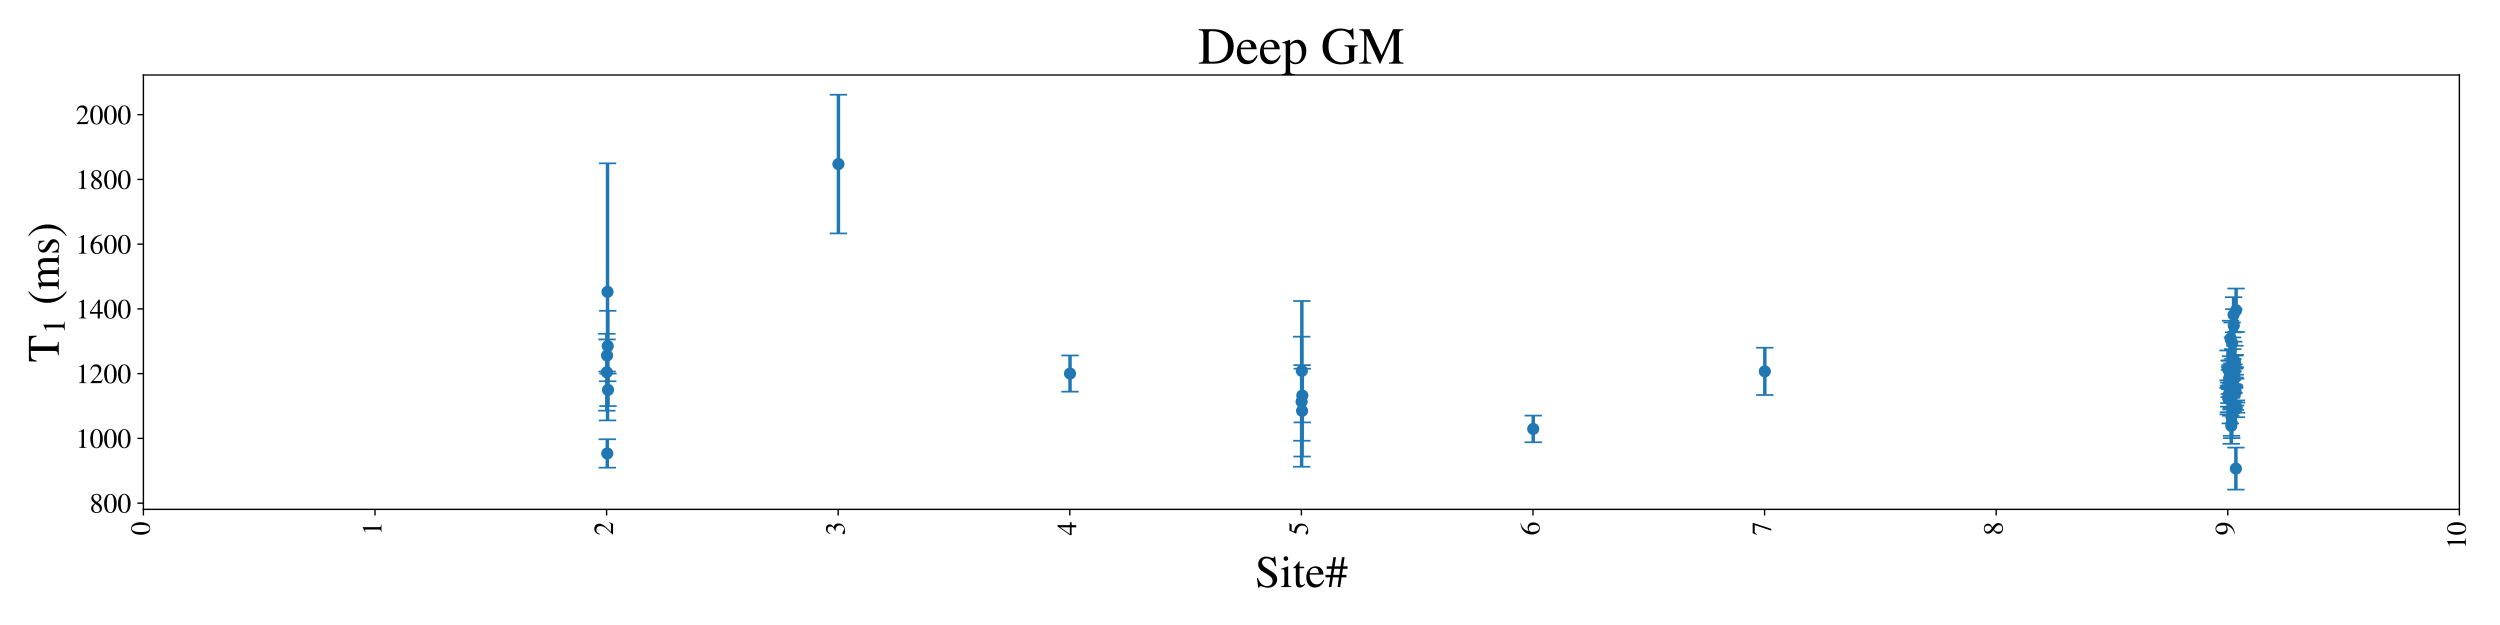 <?xml version="1.0" encoding="utf-8" standalone="no"?>
<!DOCTYPE svg PUBLIC "-//W3C//DTD SVG 1.1//EN"
  "http://www.w3.org/Graphics/SVG/1.1/DTD/svg11.dtd">
<!-- Created with matplotlib (https://matplotlib.org/) -->
<svg height="360pt" version="1.1" viewBox="0 0 1440 360" width="1440pt" xmlns="http://www.w3.org/2000/svg" xmlns:xlink="http://www.w3.org/1999/xlink">
 <defs>
  <style type="text/css">*{stroke-linecap:butt;stroke-linejoin:round;}</style>
 </defs>
 <g id="figure_1">
  <g id="patch_1">
   <path d="M 0 360 
L 1440 360 
L 1440 0 
L 0 0 
z
" style="fill:#ffffff;"/>
  </g>
  <g id="axes_1">
   <g id="patch_2">
    <path d="M 82.6 293.4 
L 1416.6 293.4 
L 1416.6 43.2 
L 82.6 43.2 
z
" style="fill:#ffffff;"/>
   </g>
   <g id="matplotlib.axis_1">
    <g id="xtick_1">
     <g id="line2d_1">
      <defs>
       <path d="M 0 0 
L 0 3.5 
" id="m9b4c56b9e7" style="stroke:#000000;stroke-width:0.8;"/>
      </defs>
      <g>
       <use style="stroke:#000000;stroke-width:0.8;" x="82.6" xlink:href="#m9b4c56b9e7" y="293.4"/>
      </g>
     </g>
     <g id="text_1">
      <!-- 0 -->
      <g transform="translate(86.328 308.4)rotate(-90)scale(0.16 -0.16)">
       <defs>
        <path d="M 47.594 33 
Q 47.594 26.297 46.297 20.344 
Q 45 14.406 42.453 9.406 
Q 39.906 4.406 35.406 1.5 
Q 30.906 -1.406 25 -1.406 
Q 18.906 -1.406 14.297 1.688 
Q 9.703 4.797 7.203 10 
Q 4.703 15.203 3.547 21.094 
Q 2.406 27 2.406 33.594 
Q 2.406 42.906 4.703 50.344 
Q 7 57.797 12.344 62.688 
Q 17.703 67.594 25.406 67.594 
Q 35.203 67.594 41.391 58 
Q 47.594 48.406 47.594 33 
z
M 38 32.5 
Q 38 48.297 34.641 56.641 
Q 31.297 65 24.797 65 
Q 18.594 65 15.297 56.594 
Q 12 48.203 12 32.906 
Q 12 17.5 15.297 9.344 
Q 18.594 1.203 25 1.203 
Q 31.297 1.203 34.641 9.344 
Q 38 17.5 38 32.5 
z
" id="STIXGeneral-Regular-48"/>
       </defs>
       <use xlink:href="#STIXGeneral-Regular-48"/>
      </g>
     </g>
    </g>
    <g id="xtick_2">
     <g id="line2d_2">
      <g>
       <use style="stroke:#000000;stroke-width:0.8;" x="216" xlink:href="#m9b4c56b9e7" y="293.4"/>
      </g>
     </g>
     <g id="text_2">
      <!-- 1 -->
      <g transform="translate(219.727 308.4)rotate(-90)scale(0.16 -0.16)">
       <defs>
        <path d="M 39.406 0 
L 11.797 0 
L 11.797 1.5 
Q 17.297 1.797 19.297 3.547 
Q 21.297 5.297 21.297 9.5 
L 21.297 54.406 
Q 21.297 59.297 18.297 59.297 
Q 16.906 59.297 13.797 58.094 
L 11.094 57.094 
L 11.094 58.5 
L 29 67.594 
L 29.906 67.297 
L 29.906 7.594 
Q 29.906 4.297 31.906 2.891 
Q 33.906 1.5 39.406 1.5 
z
" id="STIXGeneral-Regular-49"/>
       </defs>
       <use xlink:href="#STIXGeneral-Regular-49"/>
      </g>
     </g>
    </g>
    <g id="xtick_3">
     <g id="line2d_3">
      <g>
       <use style="stroke:#000000;stroke-width:0.8;" x="349.4" xlink:href="#m9b4c56b9e7" y="293.4"/>
      </g>
     </g>
     <g id="text_3">
      <!-- 2 -->
      <g transform="translate(353.127 308.4)rotate(-90)scale(0.16 -0.16)">
       <defs>
        <path d="M 47.406 13.703 
L 42 0 
L 2.906 0 
L 2.906 1.203 
L 20.703 20.094 
Q 27.703 27.406 30.703 33.5 
Q 33.703 39.594 33.703 46.094 
Q 33.703 52.797 30 56.5 
Q 26.297 60.203 19.797 60.203 
Q 14.406 60.203 11.25 57.391 
Q 8.094 54.594 5.094 47.203 
L 3 47.703 
Q 4.703 57 9.844 62.297 
Q 15 67.594 23.797 67.594 
Q 32.094 67.594 37.188 62.594 
Q 42.297 57.594 42.297 50 
Q 42.297 38.703 29.5 25.203 
L 13 7.594 
L 36.406 7.594 
Q 39.703 7.594 41.641 8.891 
Q 43.594 10.203 46 14.297 
z
" id="STIXGeneral-Regular-50"/>
       </defs>
       <use xlink:href="#STIXGeneral-Regular-50"/>
      </g>
     </g>
    </g>
    <g id="xtick_4">
     <g id="line2d_4">
      <g>
       <use style="stroke:#000000;stroke-width:0.8;" x="482.8" xlink:href="#m9b4c56b9e7" y="293.4"/>
      </g>
     </g>
     <g id="text_4">
      <!-- 3 -->
      <g transform="translate(486.527 308.4)rotate(-90)scale(0.16 -0.16)">
       <defs>
        <path d="M 6.094 51 
L 4.5 51.406 
Q 6.797 58.906 11.688 63.25 
Q 16.594 67.594 24.094 67.594 
Q 31.094 67.594 35.391 63.797 
Q 39.703 60 39.703 53.906 
Q 39.703 45.703 30.406 40.094 
Q 35.906 37.703 38.703 34.797 
Q 43.094 29.906 43.094 21.906 
Q 43.094 13.906 38.5 7.906 
Q 35.094 3.297 28.75 0.938 
Q 22.406 -1.406 15.297 -1.406 
Q 4.094 -1.406 4.094 4.297 
Q 4.094 5.906 5.297 6.906 
Q 6.5 7.906 8.203 7.906 
Q 10.703 7.906 14.297 5.297 
Q 18.703 2.203 22.906 2.203 
Q 28.406 2.203 32.156 6.641 
Q 35.906 11.094 35.906 17.5 
Q 35.906 29 25.5 32 
Q 22.406 33 15.297 33 
L 15.297 34.406 
Q 20.906 36.297 23.703 38 
Q 31.797 42.594 31.797 51.406 
Q 31.797 56.406 28.938 59 
Q 26.094 61.594 21 61.594 
Q 12 61.594 6.094 51 
z
" id="STIXGeneral-Regular-51"/>
       </defs>
       <use xlink:href="#STIXGeneral-Regular-51"/>
      </g>
     </g>
    </g>
    <g id="xtick_5">
     <g id="line2d_5">
      <g>
       <use style="stroke:#000000;stroke-width:0.8;" x="616.2" xlink:href="#m9b4c56b9e7" y="293.4"/>
      </g>
     </g>
     <g id="text_5">
      <!-- 4 -->
      <g transform="translate(619.928 308.4)rotate(-90)scale(0.16 -0.16)">
       <defs>
        <path d="M 47.297 16.703 
L 37 16.703 
L 37 0 
L 29.203 0 
L 29.203 16.703 
L 1.203 16.703 
L 1.203 23.094 
L 32.594 67.594 
L 37 67.594 
L 37 23.094 
L 47.297 23.094 
z
M 29.203 23.094 
L 29.203 57.406 
L 5.203 23.094 
z
" id="STIXGeneral-Regular-52"/>
       </defs>
       <use xlink:href="#STIXGeneral-Regular-52"/>
      </g>
     </g>
    </g>
    <g id="xtick_6">
     <g id="line2d_6">
      <g>
       <use style="stroke:#000000;stroke-width:0.8;" x="749.6" xlink:href="#m9b4c56b9e7" y="293.4"/>
      </g>
     </g>
     <g id="text_6">
      <!-- 5 -->
      <g transform="translate(753.327 308.4)rotate(-90)scale(0.16 -0.16)">
       <defs>
        <path d="M 43.797 68.094 
L 40.203 59.594 
Q 39.594 58.297 37.5 58.297 
L 18.094 58.297 
L 14.094 49.797 
Q 25.094 47.703 30 45.25 
Q 34.906 42.797 39.094 37 
Q 42.594 32.203 42.594 24.297 
Q 42.594 17.094 40.25 12.188 
Q 37.906 7.297 32.797 3.5 
Q 26 -1.406 15.797 -1.406 
Q 10.094 -1.406 6.594 0.297 
Q 3.094 2 3.094 4.797 
Q 3.094 8.594 7.594 8.594 
Q 11.203 8.594 15 5.5 
Q 18.906 2.297 22.094 2.297 
Q 27.297 2.297 31.438 7.5 
Q 35.594 12.703 35.594 19.203 
Q 35.594 28.797 28.906 34.203 
Q 20.203 41.203 7.594 41.203 
Q 6.406 41.203 6.406 42 
L 6.5 42.5 
L 17.406 66.203 
L 38.094 66.203 
Q 39.797 66.203 40.75 66.703 
Q 41.703 67.203 42.906 68.797 
z
" id="STIXGeneral-Regular-53"/>
       </defs>
       <use xlink:href="#STIXGeneral-Regular-53"/>
      </g>
     </g>
    </g>
    <g id="xtick_7">
     <g id="line2d_7">
      <g>
       <use style="stroke:#000000;stroke-width:0.8;" x="883" xlink:href="#m9b4c56b9e7" y="293.4"/>
      </g>
     </g>
     <g id="text_7">
      <!-- 6 -->
      <g transform="translate(886.727 308.4)rotate(-90)scale(0.16 -0.16)">
       <defs>
        <path d="M 44.594 68.406 
L 44.797 66.797 
Q 33 64.906 25.094 57.25 
Q 17.203 49.594 15.203 38.297 
Q 21 42.797 27.906 42.797 
Q 36.703 42.797 41.75 37.188 
Q 46.797 31.594 46.797 21.906 
Q 46.797 12.094 41.703 5.906 
Q 35.797 -1.406 25.797 -1.406 
Q 13.594 -1.406 8.094 8.703 
Q 3.406 17.297 3.406 27.906 
Q 3.406 44.297 14.297 55.5 
Q 20.5 61.906 27.047 64.547 
Q 33.594 67.203 44.594 68.406 
z
M 37.797 18.797 
Q 37.797 38.203 24.297 38.203 
Q 19.297 38.203 16 35.547 
Q 12.703 32.906 12.703 26.594 
Q 12.703 14.906 16.344 8.156 
Q 20 1.406 26.906 1.406 
Q 32.203 1.406 35 6.156 
Q 37.797 10.906 37.797 18.797 
z
" id="STIXGeneral-Regular-54"/>
       </defs>
       <use xlink:href="#STIXGeneral-Regular-54"/>
      </g>
     </g>
    </g>
    <g id="xtick_8">
     <g id="line2d_8">
      <g>
       <use style="stroke:#000000;stroke-width:0.8;" x="1016.4" xlink:href="#m9b4c56b9e7" y="293.4"/>
      </g>
     </g>
     <g id="text_8">
      <!-- 7 -->
      <g transform="translate(1020.128 308.4)rotate(-90)scale(0.16 -0.16)">
       <defs>
        <path d="M 44.906 64.594 
L 23.703 -0.797 
L 17.203 -0.797 
L 37 58.797 
L 15.5 58.797 
Q 11.203 58.797 9.094 57.297 
Q 7 55.797 3.797 50.594 
L 2 51.5 
L 8 66.203 
L 44.906 66.203 
z
" id="STIXGeneral-Regular-55"/>
       </defs>
       <use xlink:href="#STIXGeneral-Regular-55"/>
      </g>
     </g>
    </g>
    <g id="xtick_9">
     <g id="line2d_9">
      <g>
       <use style="stroke:#000000;stroke-width:0.8;" x="1149.8" xlink:href="#m9b4c56b9e7" y="293.4"/>
      </g>
     </g>
     <g id="text_9">
      <!-- 8 -->
      <g transform="translate(1153.527 308.4)rotate(-90)scale(0.16 -0.16)">
       <defs>
        <path d="M 44.5 15.5 
Q 44.5 7.797 39.141 3.188 
Q 33.797 -1.406 24.797 -1.406 
Q 16.406 -1.406 11 3.188 
Q 5.594 7.797 5.594 14.906 
Q 5.594 20.203 8.188 23.953 
Q 10.797 27.703 18.594 33.203 
Q 11.094 39.406 8.641 43.203 
Q 6.203 47 6.203 52 
Q 6.203 59.094 11.641 63.344 
Q 17.094 67.594 25.594 67.594 
Q 32.906 67.594 37.656 63.438 
Q 42.406 59.297 42.406 53.297 
Q 42.406 47.797 39.547 44.5 
Q 36.703 41.203 29 37.094 
Q 38 31.094 41.25 26.391 
Q 44.5 21.703 44.5 15.5 
z
M 35.5 53.297 
Q 35.5 58.5 32.594 61.641 
Q 29.703 64.797 24.594 64.797 
Q 19.5 64.797 16.547 62.141 
Q 13.594 59.5 13.594 54.891 
Q 13.594 50.297 16.547 46.547 
Q 19.5 42.797 26.094 38.906 
Q 31.203 41.906 33.344 45.25 
Q 35.5 48.594 35.5 53.297 
z
M 27.094 27.203 
L 21.203 31.203 
Q 16.797 27.594 15 24.141 
Q 13.203 20.703 13.203 15.797 
Q 13.203 9 16.641 5.203 
Q 20.094 1.406 25.906 1.406 
Q 30.797 1.406 33.844 4.453 
Q 36.906 7.5 36.906 12.406 
Q 36.906 16.906 34.594 20.297 
Q 32.297 23.703 27.094 27.203 
z
" id="STIXGeneral-Regular-56"/>
       </defs>
       <use xlink:href="#STIXGeneral-Regular-56"/>
      </g>
     </g>
    </g>
    <g id="xtick_10">
     <g id="line2d_10">
      <g>
       <use style="stroke:#000000;stroke-width:0.8;" x="1283.2" xlink:href="#m9b4c56b9e7" y="293.4"/>
      </g>
     </g>
     <g id="text_10">
      <!-- 9 -->
      <g transform="translate(1286.928 308.4)rotate(-90)scale(0.16 -0.16)">
       <defs>
        <path d="M 5.906 -2.203 
L 5.594 -0.203 
Q 17.094 1.797 25.047 9.5 
Q 33 17.203 36 29.406 
Q 30.203 23.703 21 23.703 
Q 12.906 23.703 7.953 29.297 
Q 3 34.906 3 44 
Q 3 54.094 8.953 60.844 
Q 14.906 67.594 23.797 67.594 
Q 33.297 67.594 39.5 60 
Q 45.906 52 45.906 39.406 
Q 45.906 30.594 42.844 22.844 
Q 39.797 15.094 33.906 9.703 
Q 27.703 4.094 21.797 1.641 
Q 15.906 -0.797 5.906 -2.203 
z
M 36.203 35.5 
L 36.203 39.406 
Q 36.203 64.797 23 64.797 
Q 18.297 64.797 15.703 61.406 
Q 14.203 59.406 13.203 55.406 
Q 12.203 51.406 12.203 47.406 
Q 12.203 38.5 15.547 33.25 
Q 18.906 28 24.5 28 
Q 28.5 28 32.344 29.953 
Q 36.203 31.906 36.203 35.5 
z
" id="STIXGeneral-Regular-57"/>
       </defs>
       <use xlink:href="#STIXGeneral-Regular-57"/>
      </g>
     </g>
    </g>
    <g id="xtick_11">
     <g id="line2d_11">
      <g>
       <use style="stroke:#000000;stroke-width:0.8;" x="1416.6" xlink:href="#m9b4c56b9e7" y="293.4"/>
      </g>
     </g>
     <g id="text_11">
      <!-- 10 -->
      <g transform="translate(1420.328 316.4)rotate(-90)scale(0.16 -0.16)">
       <use xlink:href="#STIXGeneral-Regular-49"/>
       <use x="50" xlink:href="#STIXGeneral-Regular-48"/>
      </g>
     </g>
    </g>
    <g id="text_12">
     <!-- Site# -->
     <g transform="translate(722.873 338.157)scale(0.26 -0.26)">
      <defs>
       <path d="M 46.906 46.297 
L 44.406 46.297 
Q 42.703 52.5 40.297 55.703 
Q 34.203 63.5 25.797 63.5 
Q 21.203 63.5 18.453 60.844 
Q 15.703 58.203 15.703 54 
Q 15.703 52 16.703 50.094 
Q 17.703 48.203 18.844 46.844 
Q 20 45.5 22.891 43.5 
Q 25.797 41.5 27.594 40.453 
Q 29.406 39.406 33.594 36.906 
Q 41.703 32.203 45.391 27.547 
Q 49.094 22.906 49.094 17.297 
Q 49.094 9 43.297 3.797 
Q 37.5 -1.406 28.703 -1.406 
Q 22.203 -1.406 16.906 0.906 
Q 14.297 2 12.203 2 
Q 11 2 10.203 1.094 
Q 9.406 0.203 9.406 -1.297 
L 7.203 -1.297 
L 4.297 19.906 
L 6.5 19.906 
Q 13.203 2.203 27.094 2.203 
Q 32.406 2.203 35.703 5.344 
Q 39 8.5 39 13.406 
Q 39 18.094 36.094 21.297 
Q 31.297 26.5 19.297 32.906 
Q 7.094 39.406 7.094 50.094 
Q 7.094 58.094 12 62.844 
Q 16.906 67.594 24.5 67.594 
Q 29.797 67.594 35 65.406 
Q 37.703 64.203 39.406 64.203 
Q 42 64.203 42.594 67.594 
L 44.703 67.594 
z
" id="STIXGeneral-Regular-83"/>
       <path d="M 18 63.203 
Q 18 61 16.5 59.547 
Q 15 58.094 12.797 58.094 
Q 10.703 58.094 9.25 59.547 
Q 7.797 61 7.797 63.203 
Q 7.797 65.297 9.297 66.797 
Q 10.797 68.297 12.906 68.297 
Q 15.094 68.297 16.547 66.797 
Q 18 65.297 18 63.203 
z
M 25.297 0 
L 1.594 0 
L 1.594 1.5 
Q 6.797 1.797 8.141 3.297 
Q 9.5 4.797 9.5 10.406 
L 9.5 33.094 
Q 9.5 36.594 8.797 38 
Q 8.094 39.406 6.203 39.406 
Q 3.797 39.406 2 38.906 
L 2 40.5 
L 17.5 46 
L 17.906 45.594 
L 17.906 10.5 
Q 17.906 4.906 19.156 3.406 
Q 20.406 1.906 25.297 1.5 
z
" id="STIXGeneral-Regular-105"/>
       <path d="M 26.594 7.703 
L 27.906 6.594 
Q 23.094 -1 15.797 -1 
Q 7 -1 7 11.703 
L 7 41.797 
L 1.703 41.797 
Q 1.297 42.094 1.297 42.5 
Q 1.297 43.297 3 44.406 
Q 6.797 46.594 12.703 55.094 
Q 12.906 55.406 13.656 56.344 
Q 14.406 57.297 14.703 57.906 
Q 15.406 57.906 15.406 56.594 
L 15.406 45 
L 25.5 45 
L 25.5 41.797 
L 15.406 41.797 
L 15.406 13.203 
Q 15.406 8.406 16.594 6.297 
Q 17.797 4.203 20.594 4.203 
Q 23.594 4.203 26.594 7.703 
z
" id="STIXGeneral-Regular-116"/>
       <path d="M 40.797 16.406 
L 42.406 15.703 
Q 36.406 -1 21.5 -1 
Q 12.703 -1 7.594 5.141 
Q 2.5 11.297 2.5 21.703 
Q 2.5 32.406 8.203 39.203 
Q 13.906 46 23.203 46 
Q 32.203 46 37.094 39.094 
Q 40 35.094 40.5 27.703 
L 9.703 27.703 
Q 10.094 21.406 10.938 18.094 
Q 11.797 14.797 14.297 11.406 
Q 18.5 5.906 25.406 5.906 
Q 30.297 5.906 33.641 8.297 
Q 37 10.703 40.797 16.406 
z
M 9.906 30.906 
L 30.297 30.906 
Q 29.406 37.203 27.344 39.797 
Q 25.297 42.406 20.5 42.406 
Q 16.297 42.406 13.5 39.453 
Q 10.703 36.5 9.906 30.906 
z
" id="STIXGeneral-Regular-101"/>
       <path d="M 49.5 40.5 
L 39.094 40.5 
L 37.094 27.094 
L 47 27.094 
L 47 21.594 
L 36.203 21.594 
L 33.094 0 
L 27.297 0 
L 30.406 21.594 
L 17 21.594 
L 13.703 0 
L 7.906 0 
L 11.203 21.594 
L 0.594 21.594 
L 0.594 27.094 
L 12.094 27.094 
L 14.203 40.5 
L 3.297 40.5 
L 3.297 46 
L 15 46 
L 18.094 66.203 
L 23.906 66.203 
L 20.797 46 
L 34.094 46 
L 37.094 66.203 
L 42.906 66.203 
L 39.906 46 
L 49.5 46 
z
M 33.297 40.5 
L 20 40.5 
L 17.906 27.094 
L 31.297 27.094 
z
" id="STIXGeneral-Regular-35"/>
      </defs>
      <use xlink:href="#STIXGeneral-Regular-83"/>
      <use x="55.6" xlink:href="#STIXGeneral-Regular-105"/>
      <use x="83.4" xlink:href="#STIXGeneral-Regular-116"/>
      <use x="111.2" xlink:href="#STIXGeneral-Regular-101"/>
      <use x="155.6" xlink:href="#STIXGeneral-Regular-35"/>
     </g>
    </g>
   </g>
   <g id="matplotlib.axis_2">
    <g id="ytick_1">
     <g id="line2d_12">
      <defs>
       <path d="M 0 0 
L -3.5 0 
" id="m25a8116055" style="stroke:#000000;stroke-width:0.8;"/>
      </defs>
      <g>
       <use style="stroke:#000000;stroke-width:0.8;" x="82.6" xlink:href="#m25a8116055" y="289.813"/>
      </g>
     </g>
     <g id="text_13">
      <!-- 800 -->
      <g transform="translate(51.6 295.276)scale(0.16 -0.16)">
       <use xlink:href="#STIXGeneral-Regular-56"/>
       <use x="50" xlink:href="#STIXGeneral-Regular-48"/>
       <use x="100" xlink:href="#STIXGeneral-Regular-48"/>
      </g>
     </g>
    </g>
    <g id="ytick_2">
     <g id="line2d_13">
      <g>
       <use style="stroke:#000000;stroke-width:0.8;" x="82.6" xlink:href="#m25a8116055" y="252.519"/>
      </g>
     </g>
     <g id="text_14">
      <!-- 1000 -->
      <g transform="translate(43.6 257.982)scale(0.16 -0.16)">
       <use xlink:href="#STIXGeneral-Regular-49"/>
       <use x="50" xlink:href="#STIXGeneral-Regular-48"/>
       <use x="100" xlink:href="#STIXGeneral-Regular-48"/>
       <use x="150" xlink:href="#STIXGeneral-Regular-48"/>
      </g>
     </g>
    </g>
    <g id="ytick_3">
     <g id="line2d_14">
      <g>
       <use style="stroke:#000000;stroke-width:0.8;" x="82.6" xlink:href="#m25a8116055" y="215.225"/>
      </g>
     </g>
     <g id="text_15">
      <!-- 1200 -->
      <g transform="translate(43.6 220.688)scale(0.16 -0.16)">
       <use xlink:href="#STIXGeneral-Regular-49"/>
       <use x="50" xlink:href="#STIXGeneral-Regular-50"/>
       <use x="100" xlink:href="#STIXGeneral-Regular-48"/>
       <use x="150" xlink:href="#STIXGeneral-Regular-48"/>
      </g>
     </g>
    </g>
    <g id="ytick_4">
     <g id="line2d_15">
      <g>
       <use style="stroke:#000000;stroke-width:0.8;" x="82.6" xlink:href="#m25a8116055" y="177.931"/>
      </g>
     </g>
     <g id="text_16">
      <!-- 1400 -->
      <g transform="translate(43.6 183.394)scale(0.16 -0.16)">
       <use xlink:href="#STIXGeneral-Regular-49"/>
       <use x="50" xlink:href="#STIXGeneral-Regular-52"/>
       <use x="100" xlink:href="#STIXGeneral-Regular-48"/>
       <use x="150" xlink:href="#STIXGeneral-Regular-48"/>
      </g>
     </g>
    </g>
    <g id="ytick_5">
     <g id="line2d_16">
      <g>
       <use style="stroke:#000000;stroke-width:0.8;" x="82.6" xlink:href="#m25a8116055" y="140.637"/>
      </g>
     </g>
     <g id="text_17">
      <!-- 1600 -->
      <g transform="translate(43.6 146.1)scale(0.16 -0.16)">
       <use xlink:href="#STIXGeneral-Regular-49"/>
       <use x="50" xlink:href="#STIXGeneral-Regular-54"/>
       <use x="100" xlink:href="#STIXGeneral-Regular-48"/>
       <use x="150" xlink:href="#STIXGeneral-Regular-48"/>
      </g>
     </g>
    </g>
    <g id="ytick_6">
     <g id="line2d_17">
      <g>
       <use style="stroke:#000000;stroke-width:0.8;" x="82.6" xlink:href="#m25a8116055" y="103.343"/>
      </g>
     </g>
     <g id="text_18">
      <!-- 1800 -->
      <g transform="translate(43.6 108.806)scale(0.16 -0.16)">
       <use xlink:href="#STIXGeneral-Regular-49"/>
       <use x="50" xlink:href="#STIXGeneral-Regular-56"/>
       <use x="100" xlink:href="#STIXGeneral-Regular-48"/>
       <use x="150" xlink:href="#STIXGeneral-Regular-48"/>
      </g>
     </g>
    </g>
    <g id="ytick_7">
     <g id="line2d_18">
      <g>
       <use style="stroke:#000000;stroke-width:0.8;" x="82.6" xlink:href="#m25a8116055" y="66.049"/>
      </g>
     </g>
     <g id="text_19">
      <!-- 2000 -->
      <g transform="translate(43.6 71.513)scale(0.16 -0.16)">
       <use xlink:href="#STIXGeneral-Regular-50"/>
       <use x="50" xlink:href="#STIXGeneral-Regular-48"/>
       <use x="100" xlink:href="#STIXGeneral-Regular-48"/>
       <use x="150" xlink:href="#STIXGeneral-Regular-48"/>
      </g>
     </g>
    </g>
    <g id="text_20">
     <!-- T$_1$ (ms) -->
     <g transform="translate(33.957 208.73)rotate(-90)scale(0.26 -0.26)">
      <defs>
       <path d="M 59.297 49.203 
L 56.906 49.203 
Q 55.297 57.406 52.391 59.703 
Q 49.5 62 41.5 62 
L 35.594 62 
L 35.594 11.094 
Q 35.594 5.406 37.297 3.797 
Q 39 2.203 45.203 1.906 
L 45.203 0 
L 16 0 
L 16 1.906 
Q 22.297 2.297 23.844 4 
Q 25.406 5.703 25.406 12.297 
L 25.406 62 
L 19.406 62 
Q 11.297 62 8.438 59.641 
Q 5.594 57.297 4.094 49.203 
L 1.703 49.203 
L 2.406 66.203 
L 58.594 66.203 
z
" id="STIXGeneral-Regular-84"/>
       <path id="STIXGeneral-Regular-32"/>
       <path d="M 30.406 -16.094 
L 29.203 -17.703 
Q 17.594 -11.094 11.188 0.5 
Q 4.797 12.094 4.797 25.203 
Q 4.797 52.906 29.5 67.594 
L 30.406 66 
Q 20.203 57.297 16.797 48.844 
Q 13.406 40.406 13.406 25.5 
Q 13.406 10.703 16.906 1.5 
Q 20.406 -7.703 30.406 -16.094 
z
" id="STIXGeneral-Regular-40"/>
       <path d="M 77.5 0 
L 55.703 0 
L 55.703 1.5 
Q 59.906 1.906 61.047 3.25 
Q 62.203 4.594 62.203 9 
L 62.203 29.594 
Q 62.203 35.594 60.453 38.188 
Q 58.703 40.797 54.5 40.797 
Q 51 40.797 48.547 39.391 
Q 46.094 38 43.797 34.703 
L 43.797 9.5 
Q 43.797 4.703 45.25 3.141 
Q 46.703 1.594 51 1.5 
L 51 0 
L 28.594 0 
L 28.594 1.5 
Q 33 1.797 34.203 2.938 
Q 35.406 4.094 35.406 8.594 
L 35.406 29.703 
Q 35.406 40.797 28.906 40.797 
Q 26.094 40.797 22.938 39.547 
Q 19.797 38.297 18.297 36.5 
Q 17 35 17 34.797 
L 17 7 
Q 17 3.797 18.391 2.75 
Q 19.797 1.703 23.797 1.5 
L 23.797 0 
L 1.594 0 
L 1.594 1.5 
Q 5.797 1.594 7.188 3.047 
Q 8.594 4.5 8.594 8.797 
L 8.594 33.594 
Q 8.594 37.297 7.797 38.75 
Q 7 40.203 5.094 40.203 
Q 3.594 40.203 1.906 39.797 
L 1.906 41.5 
Q 8.703 43.406 15.797 46 
L 16.594 45.703 
L 16.594 38.297 
L 16.797 38.297 
Q 21.297 43 24.75 44.5 
Q 28.203 46 32.094 46 
Q 40 46 42.703 37.594 
Q 50.5 46 59 46 
Q 70.594 46 70.594 28 
L 70.594 7.703 
Q 70.594 4.406 71.594 3.156 
Q 72.594 1.906 74.906 1.703 
L 77.5 1.5 
z
" id="STIXGeneral-Regular-109"/>
       <path d="M 15.594 30.094 
L 26 23.797 
Q 31 20.797 32.891 18.188 
Q 34.797 15.594 34.797 11.5 
Q 34.797 6.5 30.641 2.75 
Q 26.5 -1 20.797 -1 
Q 16.094 -1 13.5 -0.094 
Q 10.797 0.797 8.906 0.797 
Q 7.203 0.797 6.5 -0.406 
L 5.203 -0.406 
L 5.203 15.297 
L 6.797 15.297 
Q 8.406 8 11.406 4.594 
Q 14.406 1.203 19.5 1.203 
Q 23.203 1.203 25.5 3.297 
Q 27.797 5.406 27.797 8.594 
Q 27.797 13.203 22.5 16.094 
L 17.094 19.094 
Q 5.094 25.797 5.094 33.594 
Q 5.094 39.406 8.844 42.656 
Q 12.594 45.906 18.906 45.906 
Q 23.297 45.906 25.594 44.797 
Q 27.406 44 28.406 44 
Q 29.094 44 30 45 
L 31.094 45 
L 31.594 31.406 
L 30.094 31.406 
Q 28.406 38.203 25.844 40.953 
Q 23.297 43.703 18.797 43.703 
Q 15.406 43.703 13.344 42 
Q 11.297 40.297 11.297 36.906 
Q 11.297 35.203 12.438 33.25 
Q 13.594 31.297 15.594 30.094 
z
" id="STIXGeneral-Regular-115"/>
       <path d="M 2.906 66 
L 4.094 67.594 
Q 15.5 60.797 22 49.188 
Q 28.5 37.594 28.5 24.703 
Q 28.5 -2.594 3.797 -17.703 
L 2.906 -16.094 
Q 13.203 -7.594 16.547 0.844 
Q 19.906 9.297 19.906 24.406 
Q 19.906 39.594 16.547 48.75 
Q 13.203 57.906 2.906 66 
z
" id="STIXGeneral-Regular-41"/>
      </defs>
      <use transform="translate(0 0.406)" xlink:href="#STIXGeneral-Regular-84"/>
      <use transform="translate(62.643 -12.822)scale(0.7)" xlink:href="#STIXGeneral-Regular-49"/>
      <use transform="translate(102.053 0.406)" xlink:href="#STIXGeneral-Regular-32"/>
      <use transform="translate(127.053 0.406)" xlink:href="#STIXGeneral-Regular-40"/>
      <use transform="translate(160.353 0.406)" xlink:href="#STIXGeneral-Regular-109"/>
      <use transform="translate(238.153 0.406)" xlink:href="#STIXGeneral-Regular-115"/>
      <use transform="translate(277.053 0.406)" xlink:href="#STIXGeneral-Regular-41"/>
     </g>
    </g>
   </g>
   <g id="LineCollection_1">
    <path clip-path="url(#pc55ed1b94e)" d="M 0 0 
" style="fill:none;stroke:#1f77b4;stroke-width:2;"/>
    <path clip-path="url(#pc55ed1b94e)" d="M 349.533 236.558 
L 349.533 192.27 
" style="fill:none;stroke:#1f77b4;stroke-width:2;"/>
    <path clip-path="url(#pc55ed1b94e)" d="M 349.667 213.987 
L 349.667 195.514 
" style="fill:none;stroke:#1f77b4;stroke-width:2;"/>
    <path clip-path="url(#pc55ed1b94e)" d="M 349.8 269.395 
L 349.8 253.027 
" style="fill:none;stroke:#1f77b4;stroke-width:2;"/>
    <path clip-path="url(#pc55ed1b94e)" d="M 349.934 242.131 
L 349.934 94.075 
" style="fill:none;stroke:#1f77b4;stroke-width:2;"/>
    <path clip-path="url(#pc55ed1b94e)" d="M 350.067 219.6 
L 350.067 179.03 
" style="fill:none;stroke:#1f77b4;stroke-width:2;"/>
    <path clip-path="url(#pc55ed1b94e)" d="M 350.2 233.886 
L 350.2 215.21 
" style="fill:none;stroke:#1f77b4;stroke-width:2;"/>
    <path clip-path="url(#pc55ed1b94e)" d="M 482.933 134.421 
L 482.933 54.573 
" style="fill:none;stroke:#1f77b4;stroke-width:2;"/>
    <path clip-path="url(#pc55ed1b94e)" d="M 616.333 225.599 
L 616.333 204.758 
" style="fill:none;stroke:#1f77b4;stroke-width:2;"/>
    <path clip-path="url(#pc55ed1b94e)" d="M 749.733 268.848 
L 749.733 193.91 
" style="fill:none;stroke:#1f77b4;stroke-width:2;"/>
    <path clip-path="url(#pc55ed1b94e)" d="M 749.867 253.882 
L 749.867 173.357 
" style="fill:none;stroke:#1f77b4;stroke-width:2;"/>
    <path clip-path="url(#pc55ed1b94e)" d="M 750 262.981 
L 750 210.328 
" style="fill:none;stroke:#1f77b4;stroke-width:2;"/>
    <path clip-path="url(#pc55ed1b94e)" d="M 750.134 243.291 
L 750.134 212.354 
" style="fill:none;stroke:#1f77b4;stroke-width:2;"/>
    <path clip-path="url(#pc55ed1b94e)" d="M 883.133 254.743 
L 883.133 239.376 
" style="fill:none;stroke:#1f77b4;stroke-width:2;"/>
    <path clip-path="url(#pc55ed1b94e)" d="M 1016.533 227.516 
L 1016.533 200.289 
" style="fill:none;stroke:#1f77b4;stroke-width:2;"/>
    <path clip-path="url(#pc55ed1b94e)" d="M 0 0 
" style="fill:none;stroke:#1f77b4;stroke-width:2;"/>
    <path clip-path="url(#pc55ed1b94e)" d="M 0 0 
" style="fill:none;stroke:#1f77b4;stroke-width:2;"/>
    <path clip-path="url(#pc55ed1b94e)" d="M 1283.333 223.481 
L 1283.333 201.883 
" style="fill:none;stroke:#1f77b4;stroke-width:2;"/>
    <path clip-path="url(#pc55ed1b94e)" d="M 1283.467 238.699 
L 1283.467 219.063 
" style="fill:none;stroke:#1f77b4;stroke-width:2;"/>
    <path clip-path="url(#pc55ed1b94e)" d="M 1283.6 237.421 
L 1283.6 222.136 
" style="fill:none;stroke:#1f77b4;stroke-width:2;"/>
    <path clip-path="url(#pc55ed1b94e)" d="M 1283.734 234.185 
L 1283.734 220.327 
" style="fill:none;stroke:#1f77b4;stroke-width:2;"/>
    <path clip-path="url(#pc55ed1b94e)" d="M 1283.867 232.158 
L 1283.867 222.459 
" style="fill:none;stroke:#1f77b4;stroke-width:2;"/>
    <path clip-path="url(#pc55ed1b94e)" d="M 1284 228.704 
L 1284 207.71 
" style="fill:none;stroke:#1f77b4;stroke-width:2;"/>
    <path clip-path="url(#pc55ed1b94e)" d="M 1284.134 226.954 
L 1284.134 213.009 
" style="fill:none;stroke:#1f77b4;stroke-width:2;"/>
    <path clip-path="url(#pc55ed1b94e)" d="M 1284.267 223.52 
L 1284.267 211.414 
" style="fill:none;stroke:#1f77b4;stroke-width:2;"/>
    <path clip-path="url(#pc55ed1b94e)" d="M 1284.401 224.264 
L 1284.401 207.684 
" style="fill:none;stroke:#1f77b4;stroke-width:2;"/>
    <path clip-path="url(#pc55ed1b94e)" d="M 1284.534 222.018 
L 1284.534 210.276 
" style="fill:none;stroke:#1f77b4;stroke-width:2;"/>
    <path clip-path="url(#pc55ed1b94e)" d="M 1284.667 243.87 
L 1284.667 212.478 
" style="fill:none;stroke:#1f77b4;stroke-width:2;"/>
    <path clip-path="url(#pc55ed1b94e)" d="M 1284.801 205.211 
L 1284.801 184.738 
" style="fill:none;stroke:#1f77b4;stroke-width:2;"/>
    <path clip-path="url(#pc55ed1b94e)" d="M 1284.934 239.444 
L 1284.934 221.11 
" style="fill:none;stroke:#1f77b4;stroke-width:2;"/>
    <path clip-path="url(#pc55ed1b94e)" d="M 1285.068 235.885 
L 1285.068 223.936 
" style="fill:none;stroke:#1f77b4;stroke-width:2;"/>
    <path clip-path="url(#pc55ed1b94e)" d="M 1285.201 255.622 
L 1285.201 234.999 
" style="fill:none;stroke:#1f77b4;stroke-width:2;"/>
    <path clip-path="url(#pc55ed1b94e)" d="M 1285.334 251.009 
L 1285.334 229.126 
" style="fill:none;stroke:#1f77b4;stroke-width:2;"/>
    <path clip-path="url(#pc55ed1b94e)" d="M 1285.468 252.377 
L 1285.468 234.652 
" style="fill:none;stroke:#1f77b4;stroke-width:2;"/>
    <path clip-path="url(#pc55ed1b94e)" d="M 1285.601 228.213 
L 1285.601 209.384 
" style="fill:none;stroke:#1f77b4;stroke-width:2;"/>
    <path clip-path="url(#pc55ed1b94e)" d="M 1285.735 209.439 
L 1285.735 185.793 
" style="fill:none;stroke:#1f77b4;stroke-width:2;"/>
    <path clip-path="url(#pc55ed1b94e)" d="M 1285.868 222.151 
L 1285.868 194.333 
" style="fill:none;stroke:#1f77b4;stroke-width:2;"/>
    <path clip-path="url(#pc55ed1b94e)" d="M 1286.001 218.711 
L 1286.001 201.108 
" style="fill:none;stroke:#1f77b4;stroke-width:2;"/>
    <path clip-path="url(#pc55ed1b94e)" d="M 1286.135 221.282 
L 1286.135 206.799 
" style="fill:none;stroke:#1f77b4;stroke-width:2;"/>
    <path clip-path="url(#pc55ed1b94e)" d="M 1286.268 231.678 
L 1286.268 214.053 
" style="fill:none;stroke:#1f77b4;stroke-width:2;"/>
    <path clip-path="url(#pc55ed1b94e)" d="M 1286.402 231.484 
L 1286.402 222.108 
" style="fill:none;stroke:#1f77b4;stroke-width:2;"/>
    <path clip-path="url(#pc55ed1b94e)" d="M 1286.535 191.423 
L 1286.535 171.189 
" style="fill:none;stroke:#1f77b4;stroke-width:2;"/>
    <path clip-path="url(#pc55ed1b94e)" d="M 1286.668 196.812 
L 1286.668 178.117 
" style="fill:none;stroke:#1f77b4;stroke-width:2;"/>
    <path clip-path="url(#pc55ed1b94e)" d="M 1286.802 226.348 
L 1286.802 209.877 
" style="fill:none;stroke:#1f77b4;stroke-width:2;"/>
    <path clip-path="url(#pc55ed1b94e)" d="M 1286.935 221.839 
L 1286.935 211.415 
" style="fill:none;stroke:#1f77b4;stroke-width:2;"/>
    <path clip-path="url(#pc55ed1b94e)" d="M 1287.069 223.445 
L 1287.069 212.342 
" style="fill:none;stroke:#1f77b4;stroke-width:2;"/>
    <path clip-path="url(#pc55ed1b94e)" d="M 1287.202 222.667 
L 1287.202 204.842 
" style="fill:none;stroke:#1f77b4;stroke-width:2;"/>
    <path clip-path="url(#pc55ed1b94e)" d="M 1287.335 217.453 
L 1287.335 199.135 
" style="fill:none;stroke:#1f77b4;stroke-width:2;"/>
    <path clip-path="url(#pc55ed1b94e)" d="M 1287.469 215.846 
L 1287.469 204.4 
" style="fill:none;stroke:#1f77b4;stroke-width:2;"/>
    <path clip-path="url(#pc55ed1b94e)" d="M 1287.602 236.08 
L 1287.602 211.702 
" style="fill:none;stroke:#1f77b4;stroke-width:2;"/>
    <path clip-path="url(#pc55ed1b94e)" d="M 1287.736 233.559 
L 1287.736 218.115 
" style="fill:none;stroke:#1f77b4;stroke-width:2;"/>
    <path clip-path="url(#pc55ed1b94e)" d="M 1287.869 282.027 
L 1287.869 257.808 
" style="fill:none;stroke:#1f77b4;stroke-width:2;"/>
    <path clip-path="url(#pc55ed1b94e)" d="M 1288.002 191.206 
L 1288.002 166.184 
" style="fill:none;stroke:#1f77b4;stroke-width:2;"/>
    <path clip-path="url(#pc55ed1b94e)" d="M 1288.136 240.301 
L 1288.136 230.62 
" style="fill:none;stroke:#1f77b4;stroke-width:2;"/>
    <path clip-path="url(#pc55ed1b94e)" d="M 1288.269 237.701 
L 1288.269 231.858 
" style="fill:none;stroke:#1f77b4;stroke-width:2;"/>
    <path clip-path="url(#pc55ed1b94e)" d="M 0 0 
" style="fill:none;stroke:#1f77b4;stroke-width:2;"/>
   </g>
   <g id="line2d_19">
    <defs>
     <path d="M 5 0 
L -5 -0 
" id="ma619343406" style="stroke:#1f77b4;"/>
    </defs>
    <g clip-path="url(#pc55ed1b94e)">
     <use style="fill:#1f77b4;stroke:#1f77b4;" x="349.533" xlink:href="#ma619343406" y="236.558"/>
     <use style="fill:#1f77b4;stroke:#1f77b4;" x="349.667" xlink:href="#ma619343406" y="213.987"/>
     <use style="fill:#1f77b4;stroke:#1f77b4;" x="349.8" xlink:href="#ma619343406" y="269.395"/>
     <use style="fill:#1f77b4;stroke:#1f77b4;" x="349.934" xlink:href="#ma619343406" y="242.131"/>
     <use style="fill:#1f77b4;stroke:#1f77b4;" x="350.067" xlink:href="#ma619343406" y="219.6"/>
     <use style="fill:#1f77b4;stroke:#1f77b4;" x="350.2" xlink:href="#ma619343406" y="233.886"/>
     <use style="fill:#1f77b4;stroke:#1f77b4;" x="482.933" xlink:href="#ma619343406" y="134.421"/>
     <use style="fill:#1f77b4;stroke:#1f77b4;" x="616.333" xlink:href="#ma619343406" y="225.599"/>
     <use style="fill:#1f77b4;stroke:#1f77b4;" x="749.733" xlink:href="#ma619343406" y="268.848"/>
     <use style="fill:#1f77b4;stroke:#1f77b4;" x="749.867" xlink:href="#ma619343406" y="253.882"/>
     <use style="fill:#1f77b4;stroke:#1f77b4;" x="750" xlink:href="#ma619343406" y="262.981"/>
     <use style="fill:#1f77b4;stroke:#1f77b4;" x="750.134" xlink:href="#ma619343406" y="243.291"/>
     <use style="fill:#1f77b4;stroke:#1f77b4;" x="883.133" xlink:href="#ma619343406" y="254.743"/>
     <use style="fill:#1f77b4;stroke:#1f77b4;" x="1016.533" xlink:href="#ma619343406" y="227.516"/>
     <use style="fill:#1f77b4;stroke:#1f77b4;" x="1283.333" xlink:href="#ma619343406" y="223.481"/>
     <use style="fill:#1f77b4;stroke:#1f77b4;" x="1283.467" xlink:href="#ma619343406" y="238.699"/>
     <use style="fill:#1f77b4;stroke:#1f77b4;" x="1283.6" xlink:href="#ma619343406" y="237.421"/>
     <use style="fill:#1f77b4;stroke:#1f77b4;" x="1283.734" xlink:href="#ma619343406" y="234.185"/>
     <use style="fill:#1f77b4;stroke:#1f77b4;" x="1283.867" xlink:href="#ma619343406" y="232.158"/>
     <use style="fill:#1f77b4;stroke:#1f77b4;" x="1284" xlink:href="#ma619343406" y="228.704"/>
     <use style="fill:#1f77b4;stroke:#1f77b4;" x="1284.134" xlink:href="#ma619343406" y="226.954"/>
     <use style="fill:#1f77b4;stroke:#1f77b4;" x="1284.267" xlink:href="#ma619343406" y="223.52"/>
     <use style="fill:#1f77b4;stroke:#1f77b4;" x="1284.401" xlink:href="#ma619343406" y="224.264"/>
     <use style="fill:#1f77b4;stroke:#1f77b4;" x="1284.534" xlink:href="#ma619343406" y="222.018"/>
     <use style="fill:#1f77b4;stroke:#1f77b4;" x="1284.667" xlink:href="#ma619343406" y="243.87"/>
     <use style="fill:#1f77b4;stroke:#1f77b4;" x="1284.801" xlink:href="#ma619343406" y="205.211"/>
     <use style="fill:#1f77b4;stroke:#1f77b4;" x="1284.934" xlink:href="#ma619343406" y="239.444"/>
     <use style="fill:#1f77b4;stroke:#1f77b4;" x="1285.068" xlink:href="#ma619343406" y="235.885"/>
     <use style="fill:#1f77b4;stroke:#1f77b4;" x="1285.201" xlink:href="#ma619343406" y="255.622"/>
     <use style="fill:#1f77b4;stroke:#1f77b4;" x="1285.334" xlink:href="#ma619343406" y="251.009"/>
     <use style="fill:#1f77b4;stroke:#1f77b4;" x="1285.468" xlink:href="#ma619343406" y="252.377"/>
     <use style="fill:#1f77b4;stroke:#1f77b4;" x="1285.601" xlink:href="#ma619343406" y="228.213"/>
     <use style="fill:#1f77b4;stroke:#1f77b4;" x="1285.735" xlink:href="#ma619343406" y="209.439"/>
     <use style="fill:#1f77b4;stroke:#1f77b4;" x="1285.868" xlink:href="#ma619343406" y="222.151"/>
     <use style="fill:#1f77b4;stroke:#1f77b4;" x="1286.001" xlink:href="#ma619343406" y="218.711"/>
     <use style="fill:#1f77b4;stroke:#1f77b4;" x="1286.135" xlink:href="#ma619343406" y="221.282"/>
     <use style="fill:#1f77b4;stroke:#1f77b4;" x="1286.268" xlink:href="#ma619343406" y="231.678"/>
     <use style="fill:#1f77b4;stroke:#1f77b4;" x="1286.402" xlink:href="#ma619343406" y="231.484"/>
     <use style="fill:#1f77b4;stroke:#1f77b4;" x="1286.535" xlink:href="#ma619343406" y="191.423"/>
     <use style="fill:#1f77b4;stroke:#1f77b4;" x="1286.668" xlink:href="#ma619343406" y="196.812"/>
     <use style="fill:#1f77b4;stroke:#1f77b4;" x="1286.802" xlink:href="#ma619343406" y="226.348"/>
     <use style="fill:#1f77b4;stroke:#1f77b4;" x="1286.935" xlink:href="#ma619343406" y="221.839"/>
     <use style="fill:#1f77b4;stroke:#1f77b4;" x="1287.069" xlink:href="#ma619343406" y="223.445"/>
     <use style="fill:#1f77b4;stroke:#1f77b4;" x="1287.202" xlink:href="#ma619343406" y="222.667"/>
     <use style="fill:#1f77b4;stroke:#1f77b4;" x="1287.335" xlink:href="#ma619343406" y="217.453"/>
     <use style="fill:#1f77b4;stroke:#1f77b4;" x="1287.469" xlink:href="#ma619343406" y="215.846"/>
     <use style="fill:#1f77b4;stroke:#1f77b4;" x="1287.602" xlink:href="#ma619343406" y="236.08"/>
     <use style="fill:#1f77b4;stroke:#1f77b4;" x="1287.736" xlink:href="#ma619343406" y="233.559"/>
     <use style="fill:#1f77b4;stroke:#1f77b4;" x="1287.869" xlink:href="#ma619343406" y="282.027"/>
     <use style="fill:#1f77b4;stroke:#1f77b4;" x="1288.002" xlink:href="#ma619343406" y="191.206"/>
     <use style="fill:#1f77b4;stroke:#1f77b4;" x="1288.136" xlink:href="#ma619343406" y="240.301"/>
     <use style="fill:#1f77b4;stroke:#1f77b4;" x="1288.269" xlink:href="#ma619343406" y="237.701"/>
    </g>
   </g>
   <g id="line2d_20">
    <g clip-path="url(#pc55ed1b94e)">
     <use style="fill:#1f77b4;stroke:#1f77b4;" x="349.533" xlink:href="#ma619343406" y="192.27"/>
     <use style="fill:#1f77b4;stroke:#1f77b4;" x="349.667" xlink:href="#ma619343406" y="195.514"/>
     <use style="fill:#1f77b4;stroke:#1f77b4;" x="349.8" xlink:href="#ma619343406" y="253.027"/>
     <use style="fill:#1f77b4;stroke:#1f77b4;" x="349.934" xlink:href="#ma619343406" y="94.075"/>
     <use style="fill:#1f77b4;stroke:#1f77b4;" x="350.067" xlink:href="#ma619343406" y="179.03"/>
     <use style="fill:#1f77b4;stroke:#1f77b4;" x="350.2" xlink:href="#ma619343406" y="215.21"/>
     <use style="fill:#1f77b4;stroke:#1f77b4;" x="482.933" xlink:href="#ma619343406" y="54.573"/>
     <use style="fill:#1f77b4;stroke:#1f77b4;" x="616.333" xlink:href="#ma619343406" y="204.758"/>
     <use style="fill:#1f77b4;stroke:#1f77b4;" x="749.733" xlink:href="#ma619343406" y="193.91"/>
     <use style="fill:#1f77b4;stroke:#1f77b4;" x="749.867" xlink:href="#ma619343406" y="173.357"/>
     <use style="fill:#1f77b4;stroke:#1f77b4;" x="750" xlink:href="#ma619343406" y="210.328"/>
     <use style="fill:#1f77b4;stroke:#1f77b4;" x="750.134" xlink:href="#ma619343406" y="212.354"/>
     <use style="fill:#1f77b4;stroke:#1f77b4;" x="883.133" xlink:href="#ma619343406" y="239.376"/>
     <use style="fill:#1f77b4;stroke:#1f77b4;" x="1016.533" xlink:href="#ma619343406" y="200.289"/>
     <use style="fill:#1f77b4;stroke:#1f77b4;" x="1283.333" xlink:href="#ma619343406" y="201.883"/>
     <use style="fill:#1f77b4;stroke:#1f77b4;" x="1283.467" xlink:href="#ma619343406" y="219.063"/>
     <use style="fill:#1f77b4;stroke:#1f77b4;" x="1283.6" xlink:href="#ma619343406" y="222.136"/>
     <use style="fill:#1f77b4;stroke:#1f77b4;" x="1283.734" xlink:href="#ma619343406" y="220.327"/>
     <use style="fill:#1f77b4;stroke:#1f77b4;" x="1283.867" xlink:href="#ma619343406" y="222.459"/>
     <use style="fill:#1f77b4;stroke:#1f77b4;" x="1284" xlink:href="#ma619343406" y="207.71"/>
     <use style="fill:#1f77b4;stroke:#1f77b4;" x="1284.134" xlink:href="#ma619343406" y="213.009"/>
     <use style="fill:#1f77b4;stroke:#1f77b4;" x="1284.267" xlink:href="#ma619343406" y="211.414"/>
     <use style="fill:#1f77b4;stroke:#1f77b4;" x="1284.401" xlink:href="#ma619343406" y="207.684"/>
     <use style="fill:#1f77b4;stroke:#1f77b4;" x="1284.534" xlink:href="#ma619343406" y="210.276"/>
     <use style="fill:#1f77b4;stroke:#1f77b4;" x="1284.667" xlink:href="#ma619343406" y="212.478"/>
     <use style="fill:#1f77b4;stroke:#1f77b4;" x="1284.801" xlink:href="#ma619343406" y="184.738"/>
     <use style="fill:#1f77b4;stroke:#1f77b4;" x="1284.934" xlink:href="#ma619343406" y="221.11"/>
     <use style="fill:#1f77b4;stroke:#1f77b4;" x="1285.068" xlink:href="#ma619343406" y="223.936"/>
     <use style="fill:#1f77b4;stroke:#1f77b4;" x="1285.201" xlink:href="#ma619343406" y="234.999"/>
     <use style="fill:#1f77b4;stroke:#1f77b4;" x="1285.334" xlink:href="#ma619343406" y="229.126"/>
     <use style="fill:#1f77b4;stroke:#1f77b4;" x="1285.468" xlink:href="#ma619343406" y="234.652"/>
     <use style="fill:#1f77b4;stroke:#1f77b4;" x="1285.601" xlink:href="#ma619343406" y="209.384"/>
     <use style="fill:#1f77b4;stroke:#1f77b4;" x="1285.735" xlink:href="#ma619343406" y="185.793"/>
     <use style="fill:#1f77b4;stroke:#1f77b4;" x="1285.868" xlink:href="#ma619343406" y="194.333"/>
     <use style="fill:#1f77b4;stroke:#1f77b4;" x="1286.001" xlink:href="#ma619343406" y="201.108"/>
     <use style="fill:#1f77b4;stroke:#1f77b4;" x="1286.135" xlink:href="#ma619343406" y="206.799"/>
     <use style="fill:#1f77b4;stroke:#1f77b4;" x="1286.268" xlink:href="#ma619343406" y="214.053"/>
     <use style="fill:#1f77b4;stroke:#1f77b4;" x="1286.402" xlink:href="#ma619343406" y="222.108"/>
     <use style="fill:#1f77b4;stroke:#1f77b4;" x="1286.535" xlink:href="#ma619343406" y="171.189"/>
     <use style="fill:#1f77b4;stroke:#1f77b4;" x="1286.668" xlink:href="#ma619343406" y="178.117"/>
     <use style="fill:#1f77b4;stroke:#1f77b4;" x="1286.802" xlink:href="#ma619343406" y="209.877"/>
     <use style="fill:#1f77b4;stroke:#1f77b4;" x="1286.935" xlink:href="#ma619343406" y="211.415"/>
     <use style="fill:#1f77b4;stroke:#1f77b4;" x="1287.069" xlink:href="#ma619343406" y="212.342"/>
     <use style="fill:#1f77b4;stroke:#1f77b4;" x="1287.202" xlink:href="#ma619343406" y="204.842"/>
     <use style="fill:#1f77b4;stroke:#1f77b4;" x="1287.335" xlink:href="#ma619343406" y="199.135"/>
     <use style="fill:#1f77b4;stroke:#1f77b4;" x="1287.469" xlink:href="#ma619343406" y="204.4"/>
     <use style="fill:#1f77b4;stroke:#1f77b4;" x="1287.602" xlink:href="#ma619343406" y="211.702"/>
     <use style="fill:#1f77b4;stroke:#1f77b4;" x="1287.736" xlink:href="#ma619343406" y="218.115"/>
     <use style="fill:#1f77b4;stroke:#1f77b4;" x="1287.869" xlink:href="#ma619343406" y="257.808"/>
     <use style="fill:#1f77b4;stroke:#1f77b4;" x="1288.002" xlink:href="#ma619343406" y="166.184"/>
     <use style="fill:#1f77b4;stroke:#1f77b4;" x="1288.136" xlink:href="#ma619343406" y="230.62"/>
     <use style="fill:#1f77b4;stroke:#1f77b4;" x="1288.269" xlink:href="#ma619343406" y="231.858"/>
    </g>
   </g>
   <g id="line2d_21">
    <defs>
     <path d="M 0 3 
C 0.796 3 1.559 2.684 2.121 2.121 
C 2.684 1.559 3 0.796 3 0 
C 3 -0.796 2.684 -1.559 2.121 -2.121 
C 1.559 -2.684 0.796 -3 0 -3 
C -0.796 -3 -1.559 -2.684 -2.121 -2.121 
C -2.684 -1.559 -3 -0.796 -3 0 
C -3 0.796 -2.684 1.559 -2.121 2.121 
C -1.559 2.684 -0.796 3 0 3 
z
" id="mb5ca61dde6" style="stroke:#1f77b4;"/>
    </defs>
    <g clip-path="url(#pc55ed1b94e)">
     <use style="fill:#1f77b4;stroke:#1f77b4;" x="349.533" xlink:href="#mb5ca61dde6" y="214.414"/>
     <use style="fill:#1f77b4;stroke:#1f77b4;" x="349.667" xlink:href="#mb5ca61dde6" y="204.751"/>
     <use style="fill:#1f77b4;stroke:#1f77b4;" x="349.8" xlink:href="#mb5ca61dde6" y="261.211"/>
     <use style="fill:#1f77b4;stroke:#1f77b4;" x="349.934" xlink:href="#mb5ca61dde6" y="168.103"/>
     <use style="fill:#1f77b4;stroke:#1f77b4;" x="350.067" xlink:href="#mb5ca61dde6" y="199.315"/>
     <use style="fill:#1f77b4;stroke:#1f77b4;" x="350.2" xlink:href="#mb5ca61dde6" y="224.548"/>
     <use style="fill:#1f77b4;stroke:#1f77b4;" x="482.933" xlink:href="#mb5ca61dde6" y="94.497"/>
     <use style="fill:#1f77b4;stroke:#1f77b4;" x="616.333" xlink:href="#mb5ca61dde6" y="215.178"/>
     <use style="fill:#1f77b4;stroke:#1f77b4;" x="749.733" xlink:href="#mb5ca61dde6" y="231.379"/>
     <use style="fill:#1f77b4;stroke:#1f77b4;" x="749.867" xlink:href="#mb5ca61dde6" y="213.62"/>
     <use style="fill:#1f77b4;stroke:#1f77b4;" x="750" xlink:href="#mb5ca61dde6" y="236.654"/>
     <use style="fill:#1f77b4;stroke:#1f77b4;" x="750.134" xlink:href="#mb5ca61dde6" y="227.823"/>
     <use style="fill:#1f77b4;stroke:#1f77b4;" x="883.133" xlink:href="#mb5ca61dde6" y="247.059"/>
     <use style="fill:#1f77b4;stroke:#1f77b4;" x="1016.533" xlink:href="#mb5ca61dde6" y="213.903"/>
     <use style="fill:#1f77b4;stroke:#1f77b4;" x="1283.333" xlink:href="#mb5ca61dde6" y="212.682"/>
     <use style="fill:#1f77b4;stroke:#1f77b4;" x="1283.467" xlink:href="#mb5ca61dde6" y="228.881"/>
     <use style="fill:#1f77b4;stroke:#1f77b4;" x="1283.6" xlink:href="#mb5ca61dde6" y="229.778"/>
     <use style="fill:#1f77b4;stroke:#1f77b4;" x="1283.734" xlink:href="#mb5ca61dde6" y="227.256"/>
     <use style="fill:#1f77b4;stroke:#1f77b4;" x="1283.867" xlink:href="#mb5ca61dde6" y="227.309"/>
     <use style="fill:#1f77b4;stroke:#1f77b4;" x="1284" xlink:href="#mb5ca61dde6" y="218.207"/>
     <use style="fill:#1f77b4;stroke:#1f77b4;" x="1284.134" xlink:href="#mb5ca61dde6" y="219.982"/>
     <use style="fill:#1f77b4;stroke:#1f77b4;" x="1284.267" xlink:href="#mb5ca61dde6" y="217.467"/>
     <use style="fill:#1f77b4;stroke:#1f77b4;" x="1284.401" xlink:href="#mb5ca61dde6" y="215.974"/>
     <use style="fill:#1f77b4;stroke:#1f77b4;" x="1284.534" xlink:href="#mb5ca61dde6" y="216.147"/>
     <use style="fill:#1f77b4;stroke:#1f77b4;" x="1284.667" xlink:href="#mb5ca61dde6" y="228.174"/>
     <use style="fill:#1f77b4;stroke:#1f77b4;" x="1284.801" xlink:href="#mb5ca61dde6" y="194.975"/>
     <use style="fill:#1f77b4;stroke:#1f77b4;" x="1284.934" xlink:href="#mb5ca61dde6" y="230.277"/>
     <use style="fill:#1f77b4;stroke:#1f77b4;" x="1285.068" xlink:href="#mb5ca61dde6" y="229.911"/>
     <use style="fill:#1f77b4;stroke:#1f77b4;" x="1285.201" xlink:href="#mb5ca61dde6" y="245.311"/>
     <use style="fill:#1f77b4;stroke:#1f77b4;" x="1285.334" xlink:href="#mb5ca61dde6" y="240.068"/>
     <use style="fill:#1f77b4;stroke:#1f77b4;" x="1285.468" xlink:href="#mb5ca61dde6" y="243.514"/>
     <use style="fill:#1f77b4;stroke:#1f77b4;" x="1285.601" xlink:href="#mb5ca61dde6" y="218.798"/>
     <use style="fill:#1f77b4;stroke:#1f77b4;" x="1285.735" xlink:href="#mb5ca61dde6" y="197.616"/>
     <use style="fill:#1f77b4;stroke:#1f77b4;" x="1285.868" xlink:href="#mb5ca61dde6" y="208.242"/>
     <use style="fill:#1f77b4;stroke:#1f77b4;" x="1286.001" xlink:href="#mb5ca61dde6" y="209.909"/>
     <use style="fill:#1f77b4;stroke:#1f77b4;" x="1286.135" xlink:href="#mb5ca61dde6" y="214.04"/>
     <use style="fill:#1f77b4;stroke:#1f77b4;" x="1286.268" xlink:href="#mb5ca61dde6" y="222.865"/>
     <use style="fill:#1f77b4;stroke:#1f77b4;" x="1286.402" xlink:href="#mb5ca61dde6" y="226.796"/>
     <use style="fill:#1f77b4;stroke:#1f77b4;" x="1286.535" xlink:href="#mb5ca61dde6" y="181.306"/>
     <use style="fill:#1f77b4;stroke:#1f77b4;" x="1286.668" xlink:href="#mb5ca61dde6" y="187.464"/>
     <use style="fill:#1f77b4;stroke:#1f77b4;" x="1286.802" xlink:href="#mb5ca61dde6" y="218.113"/>
     <use style="fill:#1f77b4;stroke:#1f77b4;" x="1286.935" xlink:href="#mb5ca61dde6" y="216.627"/>
     <use style="fill:#1f77b4;stroke:#1f77b4;" x="1287.069" xlink:href="#mb5ca61dde6" y="217.894"/>
     <use style="fill:#1f77b4;stroke:#1f77b4;" x="1287.202" xlink:href="#mb5ca61dde6" y="213.754"/>
     <use style="fill:#1f77b4;stroke:#1f77b4;" x="1287.335" xlink:href="#mb5ca61dde6" y="208.294"/>
     <use style="fill:#1f77b4;stroke:#1f77b4;" x="1287.469" xlink:href="#mb5ca61dde6" y="210.123"/>
     <use style="fill:#1f77b4;stroke:#1f77b4;" x="1287.602" xlink:href="#mb5ca61dde6" y="223.891"/>
     <use style="fill:#1f77b4;stroke:#1f77b4;" x="1287.736" xlink:href="#mb5ca61dde6" y="225.837"/>
     <use style="fill:#1f77b4;stroke:#1f77b4;" x="1287.869" xlink:href="#mb5ca61dde6" y="269.918"/>
     <use style="fill:#1f77b4;stroke:#1f77b4;" x="1288.002" xlink:href="#mb5ca61dde6" y="178.695"/>
     <use style="fill:#1f77b4;stroke:#1f77b4;" x="1288.136" xlink:href="#mb5ca61dde6" y="235.46"/>
     <use style="fill:#1f77b4;stroke:#1f77b4;" x="1288.269" xlink:href="#mb5ca61dde6" y="234.779"/>
    </g>
   </g>
   <g id="patch_3">
    <path d="M 82.6 293.4 
L 82.6 43.2 
" style="fill:none;stroke:#000000;stroke-linecap:square;stroke-linejoin:miter;stroke-width:0.8;"/>
   </g>
   <g id="patch_4">
    <path d="M 1416.6 293.4 
L 1416.6 43.2 
" style="fill:none;stroke:#000000;stroke-linecap:square;stroke-linejoin:miter;stroke-width:0.8;"/>
   </g>
   <g id="patch_5">
    <path d="M 82.6 293.4 
L 1416.6 293.4 
" style="fill:none;stroke:#000000;stroke-linecap:square;stroke-linejoin:miter;stroke-width:0.8;"/>
   </g>
   <g id="patch_6">
    <path d="M 82.6 43.2 
L 1416.6 43.2 
" style="fill:none;stroke:#000000;stroke-linecap:square;stroke-linejoin:miter;stroke-width:0.8;"/>
   </g>
   <g id="text_21">
    <!-- Deep GM -->
    <g transform="translate(690.031 36.689)scale(0.3 -0.3)">
     <defs>
      <path d="M 1.594 66.203 
L 28.594 66.203 
Q 48.094 66.203 58.594 57.094 
Q 68.5 48.594 68.5 33.406 
Q 68.5 15.094 54.906 6.406 
Q 45 0 29.703 0 
L 1.594 0 
L 1.594 1.906 
Q 7.406 2.297 8.906 3.938 
Q 10.406 5.594 10.406 11.5 
L 10.406 55 
Q 10.406 60.797 8.906 62.344 
Q 7.406 63.906 1.594 64.297 
z
M 20.594 58.297 
L 20.594 8.406 
Q 20.594 5.703 21.547 4.703 
Q 22.5 3.703 25.406 3.703 
Q 33.203 3.703 38 4.797 
Q 42.797 5.906 47.203 8.906 
Q 57.594 15.906 57.594 32.797 
Q 57.594 47.297 48.094 55.594 
Q 43.797 59.406 38.688 60.953 
Q 33.594 62.5 25.906 62.5 
Q 23 62.5 21.797 61.594 
Q 20.594 60.703 20.594 58.297 
z
" id="STIXGeneral-Regular-68"/>
      <path d="M 15.906 45.797 
L 15.906 38.094 
Q 22.203 46 30.297 46 
Q 37.594 46 42.297 40 
Q 47 34 47 24.703 
Q 47 13.797 40.953 6.391 
Q 34.906 -1 26 -1 
Q 22.906 -1 20.75 -0.094 
Q 18.594 0.797 15.906 3.297 
L 15.906 -12.406 
Q 15.906 -17.094 17.5 -18.438 
Q 19.094 -19.797 24.703 -19.906 
L 24.703 -21.703 
L 0.5 -21.703 
L 0.5 -20 
Q 4.906 -19.594 6.203 -18.297 
Q 7.5 -17 7.5 -13.094 
L 7.5 33.703 
Q 7.5 37.203 6.703 38.297 
Q 5.906 39.406 3.406 39.406 
Q 1.797 39.406 0.906 39.297 
L 0.906 40.906 
Q 7.906 43 15.297 46 
z
M 15.906 33.406 
L 15.906 8.797 
Q 15.906 6.594 19.344 4.391 
Q 22.797 2.203 26.297 2.203 
Q 31.703 2.203 35.047 7.297 
Q 38.406 12.406 38.406 20.703 
Q 38.406 29.5 35.047 34.75 
Q 31.703 40 26.094 40 
Q 22.594 40 19.25 37.797 
Q 15.906 35.594 15.906 33.406 
z
" id="STIXGeneral-Regular-112"/>
      <path d="M 70.906 35.406 
L 70.906 33.594 
Q 66.5 33.203 65.203 31.797 
Q 63.906 30.406 63.906 25.594 
L 63.906 5.594 
Q 55.297 -1.406 38.5 -1.406 
Q 30.703 -1.406 23.547 1.391 
Q 16.406 4.203 11.5 9.297 
Q 3.203 18 3.203 32.703 
Q 3.203 49.297 13.906 59 
Q 23.297 67.594 37.797 67.594 
Q 44.203 67.594 51.094 65.297 
Q 53.797 64.297 55.5 64.297 
Q 57.094 64.297 58.297 65.25 
Q 59.5 66.203 60 67.594 
L 62.203 67.594 
L 63 46.5 
L 60.703 46.5 
Q 57.5 54.297 53.594 58.094 
Q 47.797 63.594 39 63.594 
Q 29 63.594 22.297 56.703 
Q 14.594 49 14.594 32.406 
Q 14.594 18.594 21.797 10.594 
Q 29 2.594 40.906 2.594 
Q 46.594 2.594 50.391 4.391 
Q 54.203 6.203 54.203 8.703 
L 54.203 24.406 
Q 54.203 30.203 52.75 31.641 
Q 51.297 33.094 45.297 33.594 
L 45.297 35.406 
z
" id="STIXGeneral-Regular-71"/>
      <path d="M 86.406 0 
L 58.406 0 
L 58.406 1.906 
Q 64.297 2.297 65.844 4.141 
Q 67.406 6 67.406 12.297 
L 67.406 57.203 
L 41.906 0 
L 40.5 0 
L 15.297 54.906 
L 15.297 15.094 
Q 15.297 7 17 4.594 
Q 18.703 2.203 24.594 1.906 
L 24.594 0 
L 1.203 0 
L 1.203 1.906 
Q 5.594 2.203 7.5 3.203 
Q 9.406 4.203 10.156 6.75 
Q 10.906 9.297 10.906 15.094 
L 10.906 54.906 
Q 10.906 60.594 9.203 62.25 
Q 7.5 63.906 1.406 64.297 
L 1.406 66.203 
L 21.203 66.203 
L 44.297 16 
L 66.406 66.203 
L 86.297 66.203 
L 86.297 64.297 
Q 80.906 64.203 79.25 62.391 
Q 77.594 60.594 77.594 55 
L 77.594 11.203 
Q 77.594 5.906 79.25 4.094 
Q 80.906 2.297 86.406 1.906 
z
" id="STIXGeneral-Regular-77"/>
     </defs>
     <use xlink:href="#STIXGeneral-Regular-68"/>
     <use x="72.2" xlink:href="#STIXGeneral-Regular-101"/>
     <use x="116.6" xlink:href="#STIXGeneral-Regular-101"/>
     <use x="161" xlink:href="#STIXGeneral-Regular-112"/>
     <use x="211" xlink:href="#STIXGeneral-Regular-32"/>
     <use x="236" xlink:href="#STIXGeneral-Regular-71"/>
     <use x="308.2" xlink:href="#STIXGeneral-Regular-77"/>
    </g>
   </g>
  </g>
 </g>
 <defs>
  <clipPath id="pc55ed1b94e">
   <rect height="250.2" width="1334" x="82.6" y="43.2"/>
  </clipPath>
 </defs>
</svg>
